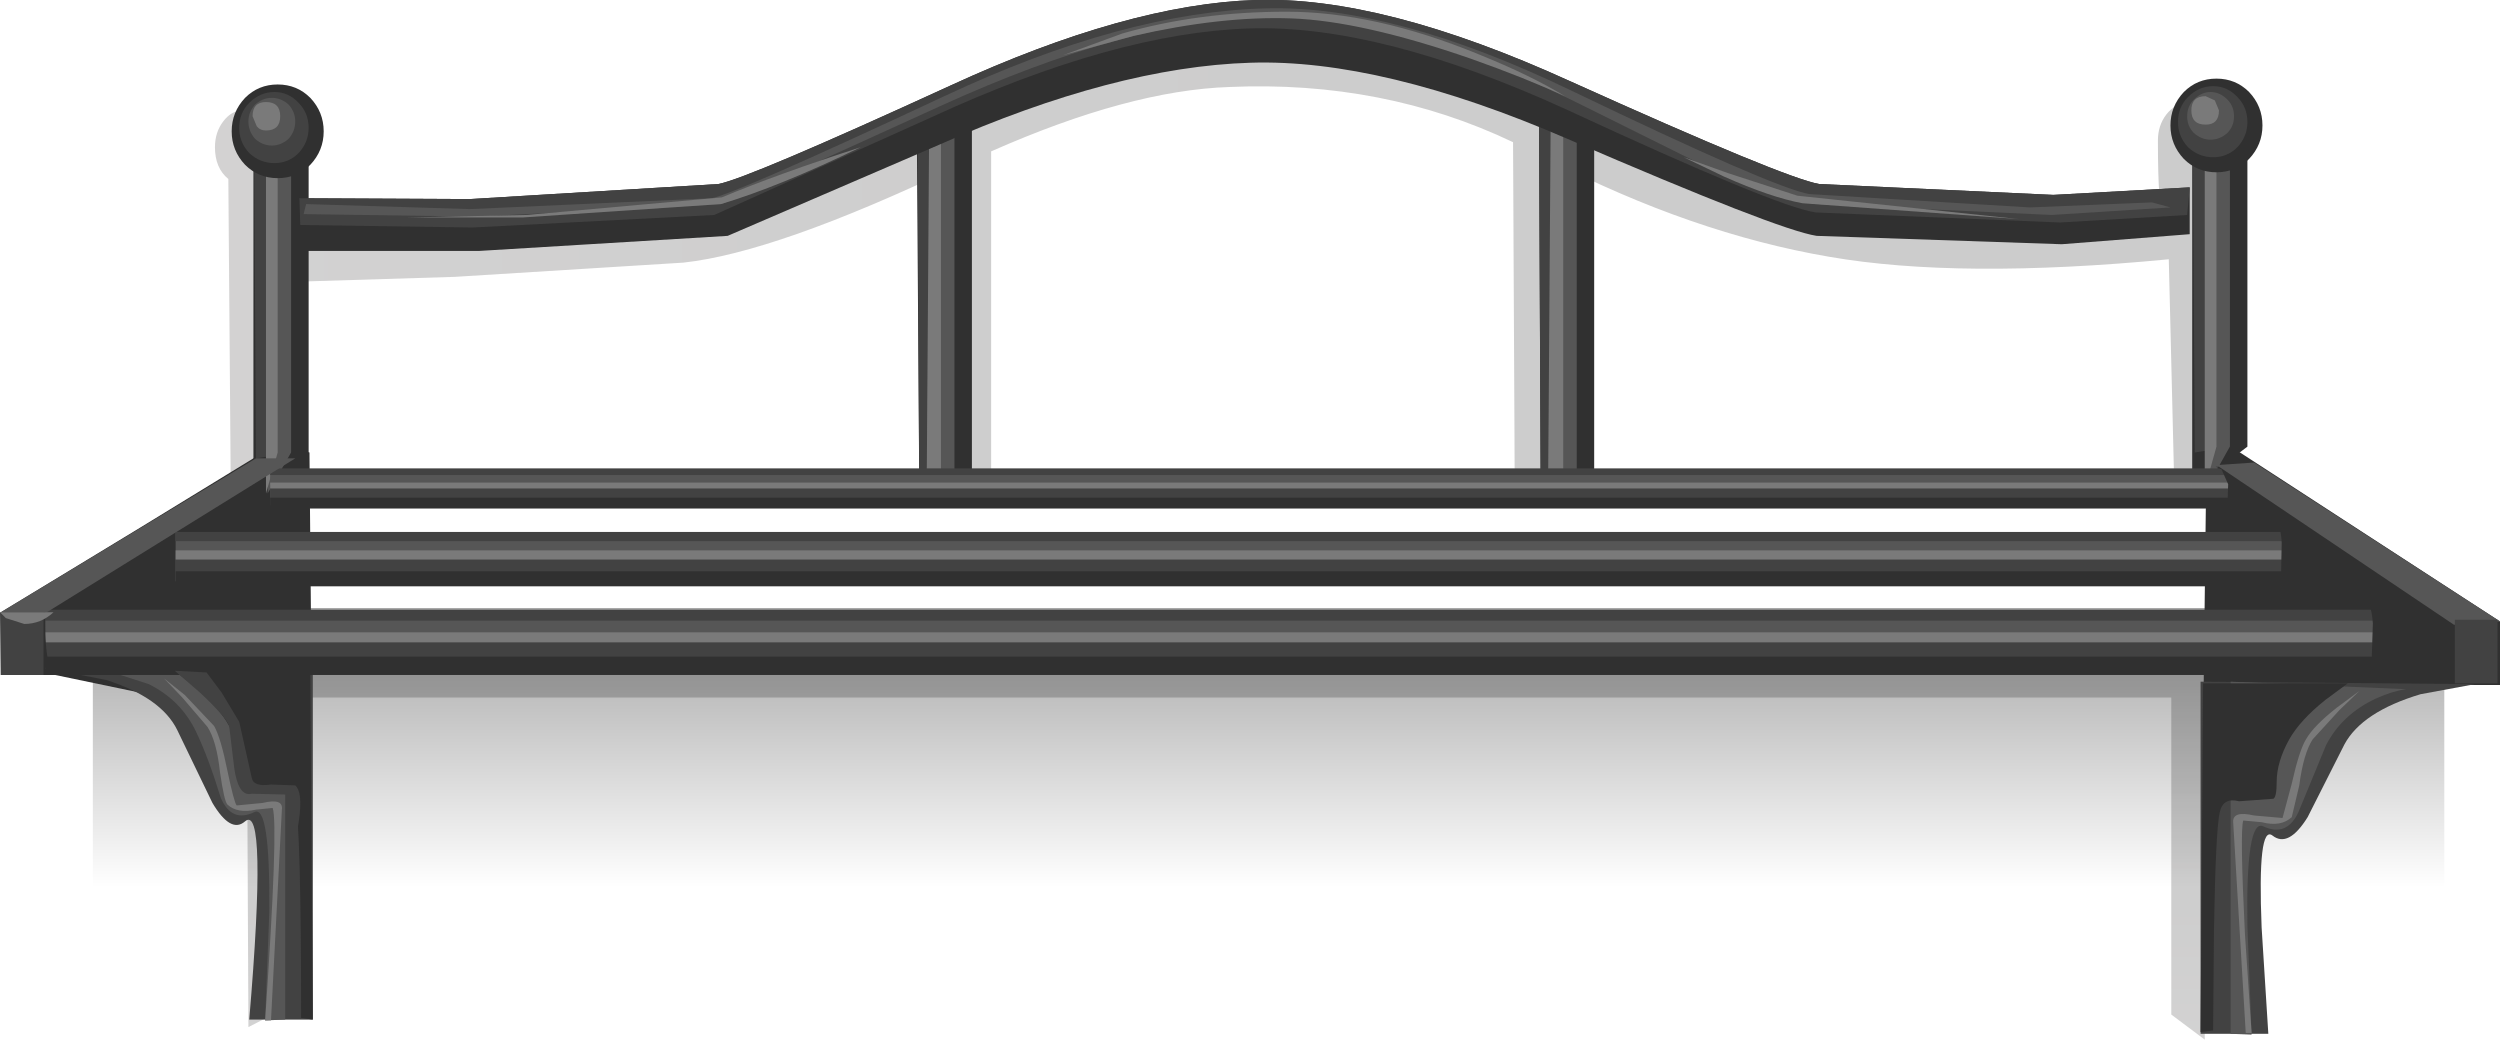<?xml version="1.0" encoding="UTF-8" standalone="no"?>
<svg xmlns:xlink="http://www.w3.org/1999/xlink" height="62.15px" width="149.45px" xmlns="http://www.w3.org/2000/svg">
  <g transform="matrix(1.0, 0.0, 0.0, 1.0, 0.0, 0.0)">
    <use height="43.3" transform="matrix(0.843, 0.0, 0.0, 0.654, 5.55, 36.35)" width="166.75" xlink:href="#sprite0"/>
    <use height="60.8" transform="matrix(1.0, 0.0, 0.0, 1.0, 12.85, 1.35)" width="119.5" xlink:href="#shape1"/>
    <use height="61.85" transform="matrix(1.0, 0.0, 0.0, 1.0, 0.0, 0.0)" width="149.45" xlink:href="#sprite1"/>
    <use height="0.0" id="price_tag_pt" transform="matrix(1.0, 0.0, 0.0, 1.0, 74.7, 45.6)" width="0.0" xlink:href="#sprite2"/>
  </g>
  <defs>
    <g id="sprite0" transform="matrix(1.0, 0.0, 0.0, 1.0, 0.0, 0.0)">
      <use height="43.3" transform="matrix(1.0, 0.0, 0.0, 1.0, 0.0, 0.0)" width="166.75" xlink:href="#shape0"/>
    </g>
    <g id="shape0" transform="matrix(1.0, 0.0, 0.0, 1.0, 0.0, 0.0)">
      <path d="M166.75 43.3 L0.0 43.3 0.0 0.0 166.75 0.0 166.75 43.3" fill="url(#gradient0)" fill-rule="evenodd" stroke="none"/>
    </g>
    <linearGradient gradientTransform="matrix(0.0, -0.041, -0.047, 0.0, 83.35, 5.15)" gradientUnits="userSpaceOnUse" id="gradient0" spreadMethod="pad" x1="-819.2" x2="819.2">
      <stop offset="0.196" stop-color="#000000" stop-opacity="0.0"/>
      <stop offset="1.0" stop-color="#000000" stop-opacity="0.769"/>
    </linearGradient>
    <g id="shape1" transform="matrix(1.0, 0.0, 0.0, 1.0, -12.85, -1.35)">
      <path d="M73.5 5.2 Q67.5 5.4 59.25 9.05 L59.25 28.3 58.6 28.3 57.3 28.7 57.2 9.95 Q46.4 15.1 40.85 15.7 L27.2 16.55 15.8 16.9 15.8 28.0 14.65 29.1 14.3 29.95 14.3 29.7 14.25 29.95 14.25 29.5 13.8 29.95 13.65 10.7 Q12.85 10.05 12.85 8.8 12.85 7.9 13.35 7.25 13.85 6.6 14.5 6.6 15.2 6.6 15.7 7.25 16.2 7.9 16.2 8.8 16.2 9.75 15.65 10.4 L16.0 14.5 28.2 14.2 42.85 12.85 Q44.5 12.45 56.35 6.6 66.4 1.65 74.3 1.35 82.2 1.05 94.35 6.55 L103.2 10.7 Q107.85 12.85 110.35 13.35 L120.55 13.75 129.35 13.0 Q129.0 12.6 129.0 8.4 129.0 7.5 129.5 6.85 130.0 6.2 130.7 6.2 131.4 6.2 131.85 6.75 132.35 7.3 132.35 8.2 132.35 9.35 131.85 10.0 L132.05 16.85 132.0 16.85 132.0 28.0 130.85 29.1 130.5 29.95 130.5 29.7 130.45 29.95 130.45 29.5 130.0 29.95 129.65 15.5 Q117.1 16.7 109.35 15.35 101.15 13.95 92.5 9.5 L92.5 28.65 91.85 28.65 90.55 29.05 90.45 8.5 Q82.7 4.8 73.5 5.2" fill="url(#gradient1)" fill-rule="evenodd" stroke="none"/>
      <path d="M131.8 62.15 L129.8 60.65 129.8 41.7 16.3 41.7 16.3 60.65 14.85 61.4 14.75 40.0 131.8 40.0 131.8 62.15" fill="url(#gradient2)" fill-rule="evenodd" stroke="none"/>
    </g>
    <linearGradient gradientTransform="matrix(0.073, 0.0, 0.0, -0.073, 72.6, 15.65)" gradientUnits="userSpaceOnUse" id="gradient1" spreadMethod="pad" x1="-819.2" x2="819.2">
      <stop offset="0.0" stop-color="#231f20" stop-opacity="0.2"/>
      <stop offset="0.063" stop-color="#1e1b1b" stop-opacity="0.2"/>
      <stop offset="0.333" stop-color="#0d0c0c" stop-opacity="0.2"/>
      <stop offset="0.631" stop-color="#030303" stop-opacity="0.2"/>
      <stop offset="1.0" stop-color="#000000" stop-opacity="0.2"/>
    </linearGradient>
    <linearGradient gradientTransform="matrix(0.0, -0.013, -0.013, 0.0, 73.3, 51.55)" gradientUnits="userSpaceOnUse" id="gradient2" spreadMethod="pad" x1="-819.2" x2="819.2">
      <stop offset="0.0" stop-color="#231f20" stop-opacity="0.2"/>
      <stop offset="0.063" stop-color="#1e1b1b" stop-opacity="0.2"/>
      <stop offset="0.333" stop-color="#0d0c0c" stop-opacity="0.2"/>
      <stop offset="0.631" stop-color="#030303" stop-opacity="0.2"/>
      <stop offset="1.0" stop-color="#000000" stop-opacity="0.2"/>
    </linearGradient>
    <g id="sprite1" transform="matrix(1.0, 0.0, 0.0, 1.0, 0.0, 0.0)">
      <use height="61.85" transform="matrix(1.0, 0.0, 0.0, 1.0, 0.0, 0.0)" width="149.45" xlink:href="#shape2"/>
    </g>
    <g id="shape2" transform="matrix(1.0, 0.0, 0.0, 1.0, 0.0, 0.0)">
      <path d="M0.05 40.35 L0.05 36.6 Q8.4 31.55 16.7 26.45 L18.5 27.05 18.65 43.55 3.3 40.35 0.05 40.35" fill="#303030" fill-rule="evenodd" stroke="none"/>
      <path d="M133.6 26.85 L149.45 37.15 149.45 40.95 146.35 40.95 131.7 43.85 131.9 27.45 133.6 26.85" fill="#303030" fill-rule="evenodd" stroke="none"/>
      <path d="M3.3 40.05 L18.7 39.9 18.7 60.95 14.9 60.95 Q16.0 47.95 14.65 49.1 13.8 49.85 12.7 48.0 L10.6 43.65 Q9.65 41.7 6.35 40.65 L3.3 40.05" fill="#424242" fill-rule="evenodd" stroke="none"/>
      <path d="M7.2 40.35 L17.05 39.9 17.05 60.95 15.85 61.0 16.1 54.5 Q16.15 48.05 15.2 48.55 13.85 49.2 13.2 47.7 12.45 45.25 11.7 43.7 10.8 41.85 8.9 40.9 L7.2 40.35" fill="#565656" fill-rule="evenodd" stroke="none"/>
      <path d="M18.45 27.05 L15.15 29.5 15.15 9.85 18.45 9.85 18.45 27.05" fill="#303030" fill-rule="evenodd" stroke="none"/>
      <path d="M17.4 27.05 L15.3 27.4 15.2 9.85 17.4 9.85 17.4 27.05" fill="#424242" fill-rule="evenodd" stroke="none"/>
      <path d="M17.4 27.05 L16.0 29.5 16.0 9.85 17.4 9.85 17.4 27.05" fill="#565656" fill-rule="evenodd" stroke="none"/>
      <path d="M16.6 27.05 L15.9 29.5 15.9 9.85 16.6 9.85 16.6 27.05" fill="#7a7a7a" fill-rule="evenodd" stroke="none"/>
      <path d="M54.8 6.85 L58.1 6.85 58.1 28.7 54.95 28.7 54.8 6.85" fill="#303030" fill-rule="evenodd" stroke="none"/>
      <path d="M54.85 6.85 L57.05 6.85 57.05 28.7 54.95 29.15 54.85 6.85" fill="#424242" fill-rule="evenodd" stroke="none"/>
      <path d="M55.65 6.85 L57.05 6.85 57.05 28.7 55.4 28.85 55.65 6.85" fill="#565656" fill-rule="evenodd" stroke="none"/>
      <path d="M55.55 6.85 L56.25 6.85 56.25 28.7 55.4 28.85 55.55 6.85" fill="#7a7a7a" fill-rule="evenodd" stroke="none"/>
      <path d="M92.0 7.0 L95.3 7.0 95.3 28.8 92.1 28.8 92.0 7.0" fill="#303030" fill-rule="evenodd" stroke="none"/>
      <path d="M92.0 7.0 L94.25 7.0 94.25 28.8 92.1 29.25 92.0 7.0" fill="#424242" fill-rule="evenodd" stroke="none"/>
      <path d="M92.8 7.0 L94.25 7.0 94.25 28.8 92.55 28.95 92.8 7.0" fill="#565656" fill-rule="evenodd" stroke="none"/>
      <path d="M92.7 7.0 L93.45 7.0 93.45 28.8 92.55 28.95 92.7 7.0" fill="#7a7a7a" fill-rule="evenodd" stroke="none"/>
      <path d="M19.35 7.85 Q19.35 9.0 18.55 9.85 17.75 10.65 16.6 10.65 15.45 10.65 14.65 9.85 13.85 9.0 13.85 7.85 13.85 6.7 14.65 5.85 15.45 5.05 16.6 5.05 17.75 5.05 18.55 5.85 19.35 6.7 19.35 7.85" fill="#303030" fill-rule="evenodd" stroke="none"/>
      <path d="M18.45 7.65 Q18.45 8.5 17.85 9.15 17.25 9.75 16.4 9.75 15.55 9.75 14.9 9.15 14.3 8.5 14.3 7.65 14.3 6.75 14.9 6.15 15.55 5.5 16.4 5.5 17.25 5.5 17.85 6.15 18.45 6.75 18.45 7.65" fill="#424242" fill-rule="evenodd" stroke="none"/>
      <path d="M17.65 7.25 Q17.65 7.85 17.25 8.3 16.8 8.7 16.25 8.7 15.7 8.7 15.25 8.3 14.85 7.85 14.85 7.25 14.85 6.7 15.25 6.25 15.7 5.85 16.25 5.85 16.8 5.85 17.25 6.25 17.65 6.7 17.65 7.25" fill="#565656" fill-rule="evenodd" stroke="none"/>
      <path d="M16.75 6.95 Q16.75 7.8 15.9 7.8 15.55 7.8 15.35 7.55 L15.1 6.95 Q15.1 6.1 15.9 6.1 16.75 6.1 16.75 6.95" fill="#7a7a7a" fill-rule="evenodd" stroke="none"/>
      <path d="M131.05 9.5 L134.35 9.5 134.35 26.7 131.05 29.2 131.05 9.5" fill="#303030" fill-rule="evenodd" stroke="none"/>
      <path d="M131.1 9.5 L133.3 9.5 133.3 26.7 131.2 27.05 131.1 9.5" fill="#424242" fill-rule="evenodd" stroke="none"/>
      <path d="M131.9 9.5 L133.3 9.5 133.3 26.7 131.9 29.2 131.9 9.5" fill="#565656" fill-rule="evenodd" stroke="none"/>
      <path d="M131.8 9.5 L132.5 9.5 132.5 26.7 131.8 29.2 131.8 9.5" fill="#7a7a7a" fill-rule="evenodd" stroke="none"/>
      <path d="M135.25 7.5 Q135.25 8.65 134.45 9.5 133.65 10.3 132.5 10.3 131.35 10.3 130.55 9.5 129.75 8.65 129.75 7.5 129.75 6.35 130.55 5.5 131.35 4.7 132.5 4.7 133.65 4.7 134.45 5.5 135.25 6.35 135.25 7.5" fill="#303030" fill-rule="evenodd" stroke="none"/>
      <path d="M134.35 7.3 Q134.35 8.15 133.75 8.8 133.15 9.4 132.3 9.4 131.45 9.4 130.8 8.8 130.2 8.15 130.2 7.3 130.2 6.4 130.8 5.8 131.45 5.15 132.3 5.15 133.15 5.15 133.75 5.8 134.35 6.4 134.35 7.3" fill="#424242" fill-rule="evenodd" stroke="none"/>
      <path d="M133.55 6.95 Q133.55 7.55 133.15 7.95 132.7 8.35 132.15 8.35 131.6 8.35 131.15 7.95 130.75 7.55 130.75 6.95 130.75 6.35 131.15 5.95 131.6 5.5 132.15 5.5 132.7 5.5 133.15 5.95 133.55 6.35 133.55 6.95" fill="#565656" fill-rule="evenodd" stroke="none"/>
      <path d="M132.65 6.6 Q132.65 7.45 131.85 7.45 131.0 7.45 131.0 6.6 131.0 5.75 131.85 5.75 L132.4 6.0 132.65 6.6" fill="#7a7a7a" fill-rule="evenodd" stroke="none"/>
      <path d="M142.2 40.0 L2.7 40.0 2.7 36.5 142.2 36.5 142.2 40.0" fill="#565656" fill-rule="evenodd" stroke="none"/>
      <path d="M142.2 40.0 L2.7 40.0 2.7 38.05 142.2 38.05 142.2 40.0" fill="#424242" fill-rule="evenodd" stroke="none"/>
      <path d="M142.2 38.4 L2.7 38.4 2.7 37.8 142.2 37.8 142.2 38.4" fill="#7a7a7a" fill-rule="evenodd" stroke="none"/>
      <path d="M142.2 37.1 L2.7 37.1 2.7 36.45 142.2 36.45 142.2 37.1" fill="#424242" fill-rule="evenodd" stroke="none"/>
      <path d="M142.2 40.35 L2.7 40.35 2.7 39.25 142.2 39.25 142.2 40.35" fill="#303030" fill-rule="evenodd" stroke="none"/>
      <path d="M1.85 36.5 L3.2 35.0 2.95 35.4 Q2.7 36.05 2.7 37.25 2.7 39.1 3.0 39.9 L1.85 40.0 1.85 36.5" fill="#303030" fill-rule="evenodd" stroke="none"/>
      <path d="M140.9 35.05 L142.4 35.05 142.45 40.35 141.75 40.35 141.85 37.25 Q141.75 36.0 141.3 35.4 L140.9 35.05" fill="#303030" fill-rule="evenodd" stroke="none"/>
      <path d="M136.75 34.75 L10.5 34.75 10.5 31.85 136.75 31.85 136.75 34.75" fill="#565656" fill-rule="evenodd" stroke="none"/>
      <path d="M136.75 34.75 L10.5 34.75 10.5 33.15 136.75 33.15 136.75 34.75" fill="#424242" fill-rule="evenodd" stroke="none"/>
      <path d="M136.75 33.45 L10.5 33.45 10.5 32.9 136.75 32.9 136.75 33.45" fill="#7a7a7a" fill-rule="evenodd" stroke="none"/>
      <path d="M136.75 32.35 L10.5 32.35 10.5 31.8 136.75 31.8 136.75 32.35" fill="#424242" fill-rule="evenodd" stroke="none"/>
      <path d="M136.75 35.05 L10.5 35.05 10.5 34.15 136.75 34.15 136.75 35.05" fill="#303030" fill-rule="evenodd" stroke="none"/>
      <path d="M135.6 30.65 L136.95 30.65 137.0 35.0 136.35 35.0 136.4 32.45 Q136.35 31.4 135.95 30.95 L135.6 30.65" fill="#303030" fill-rule="evenodd" stroke="none"/>
      <path d="M133.55 30.2 L16.15 30.2 16.15 28.05 133.55 28.05 133.55 30.2" fill="#565656" fill-rule="evenodd" stroke="none"/>
      <path d="M133.55 30.2 L16.15 30.2 16.15 29.0 133.55 29.0 133.55 30.2" fill="#424242" fill-rule="evenodd" stroke="none"/>
      <path d="M133.55 29.2 L16.15 29.2 16.15 28.85 133.55 28.85 133.55 29.2" fill="#7a7a7a" fill-rule="evenodd" stroke="none"/>
      <path d="M133.55 28.4 L16.15 28.4 16.15 28.0 133.55 28.0 133.55 28.4" fill="#424242" fill-rule="evenodd" stroke="none"/>
      <path d="M133.55 30.4 L16.15 30.4 16.15 29.75 133.55 29.75 133.55 30.4" fill="#303030" fill-rule="evenodd" stroke="none"/>
      <path d="M132.45 27.9 L133.7 27.9 133.75 30.4 133.15 30.4 133.2 28.95 132.8 28.05 132.45 27.9" fill="#303030" fill-rule="evenodd" stroke="none"/>
      <path d="M10.45 40.1 L18.55 40.1 18.7 60.95 18.0 60.85 Q18.0 49.45 17.65 47.8 17.45 46.95 16.55 47.15 L14.6 47.0 Q14.45 46.9 14.45 46.0 14.4 44.8 13.7 43.4 13.1 42.3 11.7 41.1 L10.45 40.1" fill="#303030" fill-rule="evenodd" stroke="none"/>
      <path d="M13.6 46.1 Q14.0 48.0 14.15 48.15 L15.7 48.0 Q16.95 47.7 16.85 48.4 L16.2 61.0 15.85 61.0 Q16.65 49.3 16.3 48.3 L15.3 48.4 Q14.2 48.65 13.6 48.1 13.4 47.9 13.15 46.15 12.95 44.3 12.4 43.45 L10.9 41.7 9.8 40.55 11.05 41.55 12.8 43.4 Q13.2 44.1 13.6 46.1" fill="#7a7a7a" fill-rule="evenodd" stroke="none"/>
      <path d="M147.95 40.9 L144.7 41.5 Q141.2 42.55 140.15 44.5 L137.95 48.85 Q136.8 50.7 135.85 49.95 134.95 49.25 135.2 55.45 L135.6 61.8 131.55 61.8 131.55 40.75 147.95 40.9" fill="#424242" fill-rule="evenodd" stroke="none"/>
      <path d="M143.85 41.2 Q143.05 41.3 142.05 41.75 140.0 42.7 139.05 44.55 L137.4 48.55 Q136.7 50.05 135.3 49.4 134.25 48.9 134.35 55.35 L134.6 61.85 133.35 61.8 133.35 40.75 143.85 41.2" fill="#565656" fill-rule="evenodd" stroke="none"/>
      <path d="M140.35 40.85 L139.0 41.85 Q137.5 43.05 136.85 44.2 136.1 45.55 136.1 46.75 136.1 47.65 135.9 47.75 L133.85 47.9 Q132.9 47.65 132.7 48.55 132.45 49.6 132.35 55.7 L132.3 61.6 131.55 61.7 131.7 40.85 140.35 40.85" fill="#303030" fill-rule="evenodd" stroke="none"/>
      <path d="M141.05 41.3 L139.85 42.45 138.25 44.2 Q137.7 45.05 137.45 46.95 L137.0 48.85 Q136.35 49.45 135.2 49.15 L134.1 49.05 Q133.9 49.7 134.2 55.8 L134.6 61.75 134.25 61.75 133.5 49.15 Q133.45 48.45 134.75 48.75 L136.45 48.9 137.0 46.85 Q137.45 44.85 137.85 44.2 138.3 43.4 139.7 42.3 L141.05 41.3" fill="#7a7a7a" fill-rule="evenodd" stroke="none"/>
      <path d="M13.25 41.4 L14.3 43.15 15.05 46.5 Q15.15 47.05 16.2 46.9 L17.65 46.95 Q18.2 47.45 17.75 49.75 L17.2 47.5 15.05 47.45 Q14.25 47.65 14.0 45.9 L13.7 43.4 Q13.5 42.85 11.95 41.4 L10.45 40.1 12.35 40.2 13.25 41.4" fill="#424242" fill-rule="evenodd" stroke="none"/>
      <path d="M15.3 27.4 L17.65 27.4 2.8 36.6 0.05 36.6 15.3 27.4" fill="#565656" fill-rule="evenodd" stroke="none"/>
      <path d="M0.0 36.6 L2.6 36.6 2.6 40.35 0.05 40.35 0.0 36.6" fill="#424242" fill-rule="evenodd" stroke="none"/>
      <path d="M132.5 27.8 L134.75 27.65 149.45 37.15 146.7 37.35 132.5 27.8" fill="#565656" fill-rule="evenodd" stroke="none"/>
      <path d="M146.75 37.05 L149.3 37.05 149.3 40.85 146.75 40.85 146.75 37.05" fill="#424242" fill-rule="evenodd" stroke="none"/>
      <path d="M0.0 36.6 L3.2 36.6 Q2.45 37.3 1.45 37.3 L0.35 36.95 0.0 36.6" fill="#7a7a7a" fill-rule="evenodd" stroke="none"/>
      <path d="M56.85 5.1 Q67.4 0.25 75.05 0.0 82.65 -0.25 93.85 4.85 106.7 10.65 108.75 11.0 L122.75 11.65 130.9 11.2 130.9 14.0 123.25 14.6 108.6 14.1 Q106.3 13.75 93.7 8.3 82.6 3.5 74.75 3.75 66.65 4.0 56.15 8.65 L43.5 14.1 28.65 15.0 18.0 15.0 17.9 11.85 28.1 11.9 42.95 11.0 Q44.75 10.65 56.85 5.1" fill="#303030" fill-rule="evenodd" stroke="none"/>
      <path d="M56.85 5.1 Q67.4 0.25 75.05 0.0 82.65 -0.25 93.85 4.85 106.7 10.65 108.75 11.0 L122.75 11.65 130.9 11.2 130.75 12.85 123.15 13.3 108.55 12.7 Q106.15 12.35 93.65 6.55 82.5 1.45 74.7 1.7 66.65 1.95 55.7 7.0 L42.7 12.85 28.25 13.6 17.95 13.45 17.9 11.85 28.1 11.9 42.95 11.0 Q44.75 10.65 56.85 5.1" fill="#424242" fill-rule="evenodd" stroke="none"/>
      <path d="M56.45 5.75 Q67.2 0.7 75.7 0.5 83.3 0.3 93.9 5.4 105.95 11.2 108.15 11.6 L121.35 12.4 128.65 12.1 129.75 12.4 122.65 12.85 108.55 12.2 Q105.95 11.8 101.85 9.9 L94.0 6.0 Q83.2 0.75 75.45 1.0 67.4 1.25 56.3 6.3 43.6 12.1 43.1 12.2 L28.55 12.95 18.15 12.8 18.3 12.2 28.1 12.5 42.55 11.85 Q44.05 11.55 56.45 5.75" fill="#565656" fill-rule="evenodd" stroke="none"/>
      <path d="M88.4 3.25 Q91.5 4.5 93.55 5.75 91.15 4.65 87.9 3.5 81.4 1.25 77.2 1.1 73.0 0.95 67.75 2.15 L63.55 3.3 67.1 2.0 Q71.65 0.7 76.9 0.7 82.2 0.7 88.4 3.25" fill="#7a7a7a" fill-rule="evenodd" stroke="none"/>
      <path d="M43.15 11.8 Q46.5 10.4 51.45 8.8 46.6 11.15 43.1 12.2 L31.25 13.0 24.3 13.0 31.5 12.85 43.15 11.8" fill="#7a7a7a" fill-rule="evenodd" stroke="none"/>
      <path d="M103.3 10.35 L107.45 11.7 120.7 13.1 107.75 12.15 Q105.85 11.8 103.05 10.55 L100.65 9.4 103.3 10.35" fill="#7a7a7a" fill-rule="evenodd" stroke="none"/>
    </g>
  </defs>
</svg>
